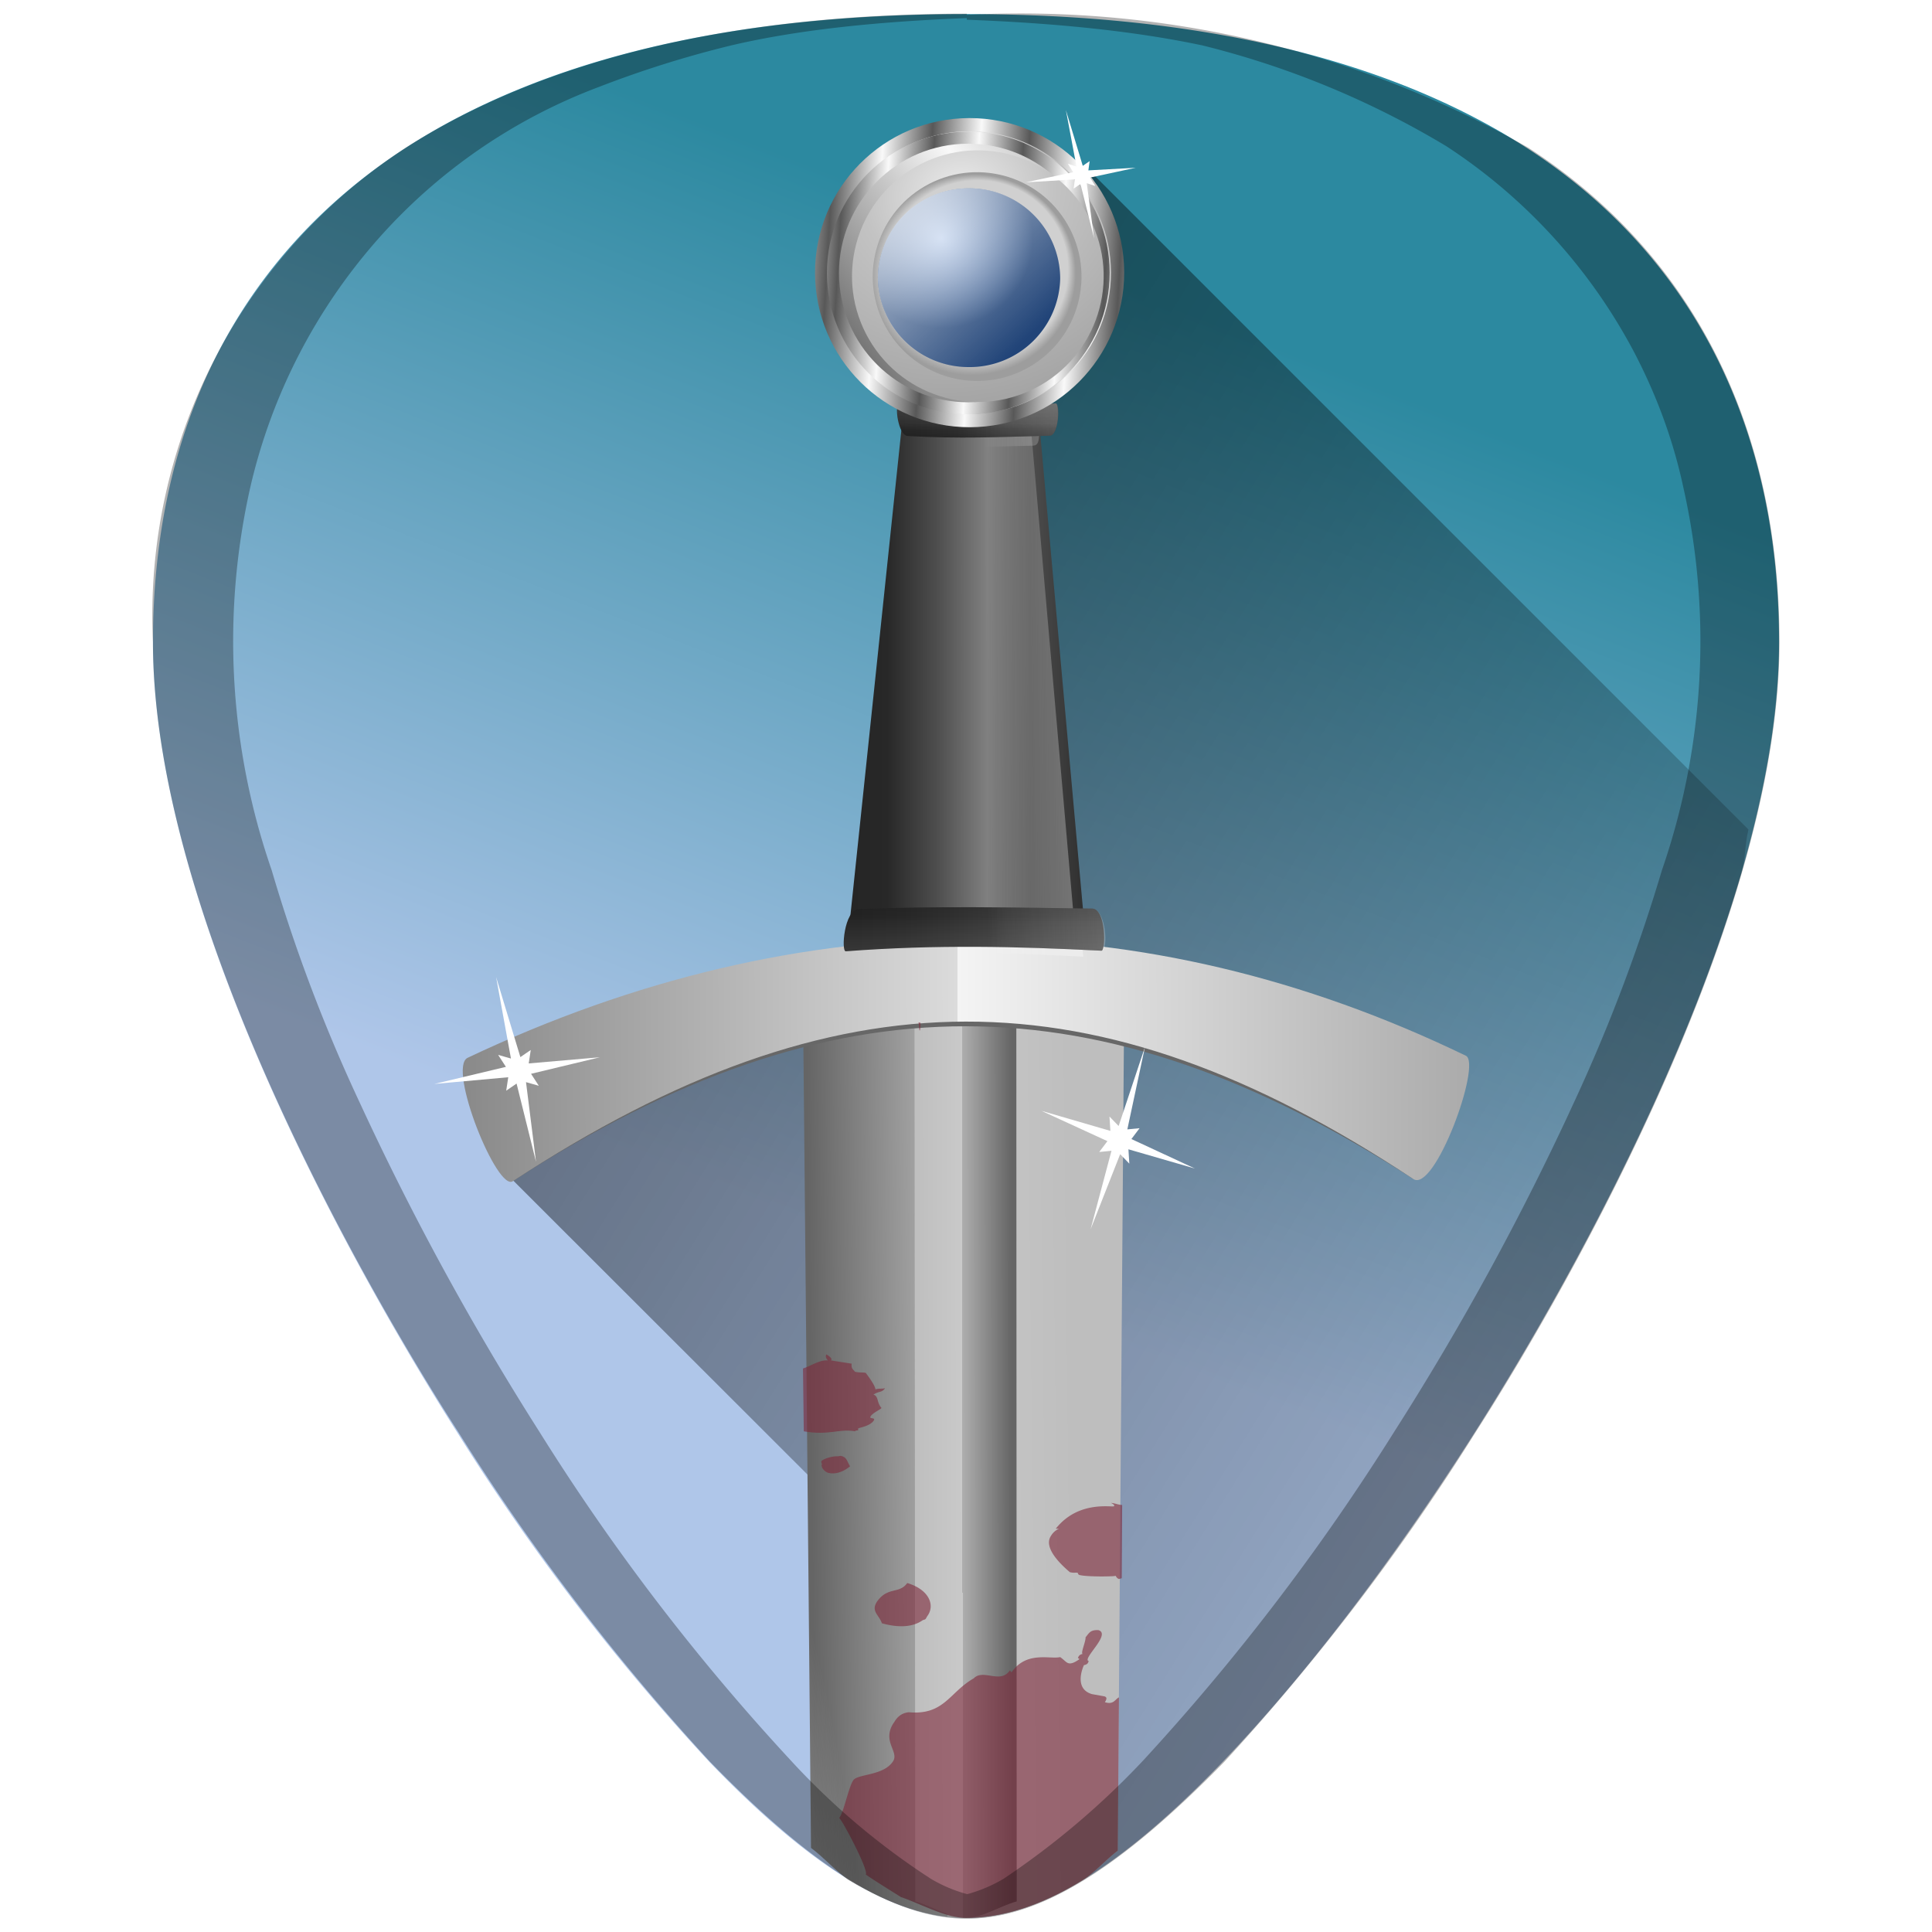 <?xml version="1.0" encoding="UTF-8" standalone="no"?>
<svg
   xmlns:dc="http://purl.org/dc/elements/1.1/"
   xmlns:cc="http://creativecommons.org/ns#"
   xmlns:rdf="http://www.w3.org/1999/02/22-rdf-syntax-ns#"
   xmlns:svg="http://www.w3.org/2000/svg"
   xmlns="http://www.w3.org/2000/svg"
   xmlns:xlink="http://www.w3.org/1999/xlink"
   xmlns:sodipodi="http://sodipodi.sourceforge.net/DTD/sodipodi-0.dtd"
   xmlns:inkscape="http://www.inkscape.org/namespaces/inkscape"
   width="48"
   height="48"
   version="1.1"
   id="svg229"
   sodipodi:docname="preferences-desktop-peripherals.svg"
   inkscape:version="0.92.4 (5da689c313, 2019-01-14)">
  <sodipodi:namedview
     pagecolor="#ffffff"
     bordercolor="#666666"
     borderopacity="1"
     objecttolerance="10"
     gridtolerance="10"
     guidetolerance="10"
     inkscape:pageopacity="0"
     inkscape:pageshadow="2"
     inkscape:window-width="1112"
     inkscape:window-height="480"
     id="namedview231"
     showgrid="false"
     inkscape:zoom="4.9166667"
     inkscape:cx="2.1355932"
     inkscape:cy="24"
     inkscape:window-x="0"
     inkscape:window-y="25"
     inkscape:window-maximized="0"
     inkscape:current-layer="svg229" />
  <defs
     id="defs155">
    <linearGradient
       id="l">
      <stop
         offset="0"
         stop-color="#afc6e9"
         id="stop4" />
      <stop
         offset="1"
         stop-color="#2c89a0"
         id="stop6" />
    </linearGradient>
    <linearGradient
       id="k">
      <stop
         offset="0"
         id="stop9" />
      <stop
         offset="1"
         stop-opacity="0"
         id="stop11" />
    </linearGradient>
    <linearGradient
       id="c">
      <stop
         offset="0"
         stop-color="#232323"
         id="stop14" />
      <stop
         offset=".23"
         stop-color="#282828"
         id="stop16" />
      <stop
         offset=".42"
         stop-color="#4d4d4d"
         id="stop18" />
      <stop
         offset=".62"
         stop-color="gray"
         id="stop20" />
      <stop
         offset=".79"
         stop-color="#4d4d4d"
         id="stop22" />
      <stop
         offset="1"
         stop-color="#2f2f2f"
         id="stop24" />
    </linearGradient>
    <linearGradient
       id="g">
      <stop
         offset="0"
         stop-color="#afc6e9"
         id="stop27" />
      <stop
         offset="1"
         stop-color="#214478"
         id="stop29" />
    </linearGradient>
    <linearGradient
       id="f">
      <stop
         offset="0"
         stop-color="#fff"
         id="stop32" />
      <stop
         offset="1"
         stop-color="#fff"
         stop-opacity="0"
         id="stop34" />
    </linearGradient>
    <linearGradient
       id="a">
      <stop
         offset="0"
         stop-color="#070000"
         id="stop37" />
      <stop
         offset="1"
         stop-opacity="0"
         id="stop39" />
    </linearGradient>
    <linearGradient
       id="b">
      <stop
         offset="0"
         stop-color="#585858"
         id="stop42" />
      <stop
         offset="1"
         stop-color="#f9f9f9"
         id="stop44" />
    </linearGradient>
    <linearGradient
       id="e">
      <stop
         offset="0"
         stop-color="#232323"
         id="stop47" />
      <stop
         offset=".23"
         stop-color="#282828"
         id="stop49" />
      <stop
         offset=".42"
         stop-color="#313131"
         id="stop51" />
      <stop
         offset=".62"
         stop-color="#3c3c3c"
         id="stop53" />
      <stop
         offset=".79"
         stop-color="#3a3a3a"
         id="stop55" />
      <stop
         offset="1"
         stop-color="#2f2f2f"
         id="stop57" />
    </linearGradient>
    <filter
       id="M">
      <feGaussianBlur
         stdDeviation="3.84"
         id="feGaussianBlur60" />
    </filter>
    <linearGradient
       id="F"
       y2="-20.3"
       xlink:href="#b"
       spreadMethod="reflect"
       gradientUnits="userSpaceOnUse"
       x2="508.53"
       y1="6.42"
       x1="471.39" />
    <linearGradient
       xlink:href="#b"
       id="H"
       gradientUnits="userSpaceOnUse"
       x1="503.4"
       y1="119.57"
       x2="513.08"
       y2="120.16"
       spreadMethod="reflect" />
    <radialGradient
       id="I"
       gradientUnits="userSpaceOnUse"
       cy="467.43"
       cx="287.41"
       gradientTransform="matrix(0.625,-2.139,1.873,0.547,-766.2,822.23)"
       r="17.14">
      <stop
         offset="0"
         stop-color="#ebebeb"
         id="stop65" />
      <stop
         offset=".34"
         stop-color="#c3c3c3"
         id="stop67" />
      <stop
         offset="1"
         stop-color="#9c9c9c"
         id="stop69" />
    </radialGradient>
    <radialGradient
       id="J"
       fx="293.79"
       fy="460.53"
       gradientUnits="userSpaceOnUse"
       cy="467.23"
       cx="299.56"
       gradientTransform="matrix(0.927,0.255,-0.262,0.951,144.12,-53.66)"
       r="17.14">
      <stop
         offset="0"
         stop-color="#d0d0d0"
         id="stop72" />
      <stop
         offset=".31"
         stop-color="#d0d0d0"
         id="stop74" />
      <stop
         offset=".7"
         stop-color="#d0d0d0"
         id="stop76" />
      <stop
         offset=".89"
         stop-color="#d0d0d0"
         id="stop78" />
      <stop
         offset="1"
         stop-color="#9d9d9d"
         id="stop80" />
    </radialGradient>
    <linearGradient
       id="s"
       y2="482.11"
       xlink:href="#c"
       gradientUnits="userSpaceOnUse"
       x2="1019.9"
       gradientTransform="matrix(0.134,0,0,0.134,-109.72,-47.58)"
       y1="482.11"
       x1="972.44" />
    <linearGradient
       id="t"
       y2="483.14"
       xlink:href="#d"
       gradientUnits="userSpaceOnUse"
       x2="1001.7"
       y1="482.62"
       x1="1052.1" />
    <linearGradient
       id="d">
      <stop
         offset="0"
         stop-color="#fff"
         id="stop85" />
      <stop
         offset="1"
         stop-color="#fff"
         stop-opacity="0"
         id="stop87" />
    </linearGradient>
    <linearGradient
       id="j"
       y2="368.74"
       gradientUnits="userSpaceOnUse"
       x2="229.33"
       gradientTransform="matrix(10.04 -.004 -.012 -2.95 -1756.9 2607)"
       y1="368.74"
       x1="222.36">
      <stop
         offset="0"
         stop-color="#656565"
         id="stop90" />
      <stop
         offset=".5"
         stop-color="#aeaeae"
         id="stop92" />
      <stop
         offset=".5"
         stop-color="#c9c9c9"
         id="stop94" />
      <stop
         offset="1"
         stop-color="#bebebe"
         id="stop96" />
    </linearGradient>
    <radialGradient
       id="i"
       gradientUnits="userSpaceOnUse"
       cy="936.55"
       cx="453.26"
       gradientTransform="matrix(.093 -0 .002 .644 14.32 -538.24)"
       r="42.86">
      <stop
         offset="0"
         stop-color="#fff"
         id="stop99" />
      <stop
         offset="1"
         stop-color="#fff"
         stop-opacity="0"
         id="stop101" />
    </radialGradient>
    <linearGradient
       id="h"
       y2="368.74"
       gradientUnits="userSpaceOnUse"
       x2="229.33"
       gradientTransform="matrix(-.353 0 -0 -.158 143.72 148.41)"
       y1="368.74"
       x1="222.36">
      <stop
         offset="0"
         stop-color="#656565"
         id="stop104" />
      <stop
         offset=".5"
         stop-color="#aeaeae"
         id="stop106" />
      <stop
         offset=".5"
         stop-color="#c9c9c9"
         id="stop108" />
      <stop
         offset="1"
         stop-color="#bebebe"
         id="stop110" />
    </linearGradient>
    <linearGradient
       id="r"
       y2="326.26"
       gradientUnits="userSpaceOnUse"
       x2="711.48"
       gradientTransform="matrix(-0.061,1.4e-4,1.4e-4,0.061,54.66,6.5)"
       y1="326.26"
       x1="302.02">
      <stop
         offset="0"
         stop-color="#acacac"
         id="stop113" />
      <stop
         offset=".5"
         stop-color="#f4f4f4"
         id="stop115" />
      <stop
         offset=".5"
         stop-color="#dbdbdb"
         id="stop117" />
      <stop
         offset="1"
         stop-color="#888"
         id="stop119" />
    </linearGradient>
    <linearGradient
       xlink:href="#e"
       id="B"
       gradientUnits="userSpaceOnUse"
       gradientTransform="matrix(2.214,0,0,2.214,-1700.1,-899.37)"
       x1="972.44"
       y1="482.11"
       x2="1019.9"
       y2="482.11" />
    <linearGradient
       id="y"
       y2="436.52"
       xlink:href="#d"
       gradientUnits="userSpaceOnUse"
       x2="995.75"
       gradientTransform="matrix(2.214,0,0,2.214,-1700.1,-899.37)"
       y1="396.92"
       x1="995.2" />
    <linearGradient
       xlink:href="#d"
       id="C"
       gradientUnits="userSpaceOnUse"
       gradientTransform="matrix(2.214,0,0,2.214,-1700.1,-899.37)"
       x1="1089.3"
       y1="476.36"
       x2="996.27"
       y2="482.11" />
    <linearGradient
       id="A"
       y2="435.53"
       gradientUnits="userSpaceOnUse"
       x2="995.92"
       gradientTransform="matrix(2.214,0,0,2.214,-1700.1,-899.37)"
       y1="447.69"
       x1="995.89">
      <stop
         offset="0"
         id="stop125" />
      <stop
         offset="1"
         stop-opacity="0"
         id="stop127" />
    </linearGradient>
    <linearGradient
       id="D"
       y2="526.31"
       xlink:href="#d"
       gradientUnits="userSpaceOnUse"
       x2="995.23"
       gradientTransform="matrix(2.214,0,0,2.214,-1700.1,-899.37)"
       y1="597.41"
       x1="994.86" />
    <linearGradient
       id="E"
       y2="527.18"
       gradientUnits="userSpaceOnUse"
       x2="995.06"
       gradientTransform="matrix(2.214,0,0,2.214,-1700.1,-899.37)"
       y1="496.04"
       x1="995.2">
      <stop
         offset="0"
         id="stop131" />
      <stop
         offset="1"
         stop-opacity="0"
         id="stop133" />
    </linearGradient>
    <linearGradient
       xlink:href="#b"
       id="G"
       gradientUnits="userSpaceOnUse"
       x1="503.4"
       y1="119.57"
       x2="513.08"
       y2="120.16"
       spreadMethod="reflect" />
    <linearGradient
       xlink:href="#d"
       id="u"
       gradientUnits="userSpaceOnUse"
       x1="1052.1"
       y1="482.62"
       x2="1001.7"
       y2="483.14" />
    <linearGradient
       xlink:href="#d"
       id="v"
       gradientUnits="userSpaceOnUse"
       x1="1052.1"
       y1="482.62"
       x2="1001.7"
       y2="483.14" />
    <linearGradient
       xlink:href="#d"
       id="w"
       gradientUnits="userSpaceOnUse"
       x1="1052.1"
       y1="482.62"
       x2="1001.7"
       y2="483.14" />
    <linearGradient
       xlink:href="#e"
       id="x"
       gradientUnits="userSpaceOnUse"
       gradientTransform="matrix(2.214,0,0,2.214,-1700.1,-899.37)"
       x1="972.44"
       y1="482.11"
       x2="1019.9"
       y2="482.11" />
    <linearGradient
       xlink:href="#d"
       id="z"
       gradientUnits="userSpaceOnUse"
       gradientTransform="matrix(2.214,0,0,2.214,-1700.1,-899.37)"
       x1="1089.3"
       y1="476.36"
       x2="996.27"
       y2="482.11" />
    <linearGradient
       xlink:href="#f"
       id="L"
       x1="23.37"
       y1="8.16"
       x2="24.72"
       y2="9.53"
       gradientUnits="userSpaceOnUse"
       gradientTransform="matrix(2.271,0,0,2.271,-30.51,-13.35)" />
    <radialGradient
       xlink:href="#g"
       id="K"
       cx="23.73"
       cy="8.48"
       fx="23.73"
       fy="8.48"
       r="1"
       gradientTransform="matrix(2.273,0.107,-0.105,2.228,-29.66,-15.51)"
       gradientUnits="userSpaceOnUse" />
    <linearGradient
       xlink:href="#h"
       id="q"
       gradientUnits="userSpaceOnUse"
       gradientTransform="matrix(-0.353,3.3e-4,-1.2e-4,-0.158,103.72,148.41)"
       x1="222.36"
       y1="368.74"
       x2="229.33"
       y2="368.74" />
    <radialGradient
       xlink:href="#i"
       id="p"
       gradientUnits="userSpaceOnUse"
       gradientTransform="matrix(0.093,-1.4e-4,0.002,0.644,-25.68,-538.24)"
       cx="453.26"
       cy="936.55"
       r="42.86" />
    <linearGradient
       xlink:href="#j"
       id="o"
       gradientUnits="userSpaceOnUse"
       gradientTransform="matrix(0.936,-0.002,-0.002,-0.179,-186.54,164.71)"
       x1="222.36"
       y1="368.74"
       x2="229.33"
       y2="368.74" />
    <filter
       id="N">
      <feGaussianBlur
         stdDeviation="3.84"
         id="feGaussianBlur147" />
    </filter>
    <filter
       id="O">
      <feGaussianBlur
         stdDeviation="3.84"
         id="feGaussianBlur150" />
    </filter>
    <linearGradient
       xlink:href="#k"
       id="n"
       gradientUnits="userSpaceOnUse"
       x1="13.68"
       y1="11.46"
       x2="53.82"
       y2="36.52" />
    <linearGradient
       xlink:href="#l"
       id="m"
       x1="3.8"
       y1="24"
       x2="12.75"
       y2="1.16"
       gradientUnits="userSpaceOnUse" />
  </defs>
  <path
     d="m 24,0.35 c -5.83,0 -10.52,1.12 -13.93,3.33 -4.1,2.66 -6.27,6.9 -6.27,12.27 0,7.23 5.8,16.88 7.58,19.67 a 54.48,54.48 0 0 0 6.25,8.16 c 2.54,2.64 4.57,3.87 6.37,3.87 1.8,0 3.83,-1.23 6.37,-3.87 2,-2.08 4.22,-4.97 6.25,-8.16 C 38.4,32.83 44.2,23.18 44.2,15.95 44.2,10.58 42.04,6.34 37.94,3.68 34.52,1.47 29.84,0.35 24,0.35 Z"
     id="path157"
     style="fill:url(#m)"
     inkscape:connector-curvature="0" />
  <path
     d="m 24,47.65 c 0.9,0 1.86,-0.3 2.9,-0.94 1.06,-0.64 2.2,-1.61 3.47,-2.93 2,-2.08 4.22,-4.97 6.25,-8.16 0.89,-1.4 2.79,-4.5 4.46,-8.17 0.83,-1.83 1.61,-3.8 2.19,-5.77 0.1,-0.37 0.08,-0.7 0.17,-1.07 L 27.07,4.24 24.6,7.3 l -0.1,11.37 -2.67,5.37 -3.52,1.48 -5.56,3.81 10.91,10.9 z"
     id="path159"
     style="opacity:0.51;fill:url(#n)"
     inkscape:connector-curvature="0" />
  <path
     d="m 20.15,45.91 c 0.3,0.22 0.66,0.62 0.94,0.8 1.05,0.63 2.01,0.94 2.91,0.94 0.9,0 1.86,-0.3 2.9,-0.94 0.27,-0.16 0.6,-0.53 0.87,-0.73 l 0.16,-21.03 -7.98,0.02 z"
     id="path161"
     style="fill:url(#o)"
     inkscape:connector-curvature="0" />
  <path
     d="m 20.15,45.91 c 0.3,0.22 0.66,0.62 0.94,0.8 1.05,0.63 2.01,0.94 2.91,0.94 0.9,0 1.86,-0.3 2.9,-0.94 0.27,-0.16 0.6,-0.53 0.87,-0.73 l 0.16,-21.03 -7.98,0.02 z"
     id="path163"
     style="fill:url(#p)"
     inkscape:connector-curvature="0" />
  <path
     d="m 22.74,47.24 c 0.42,0.12 0.87,0.41 1.26,0.41 0.4,0 0.85,-0.3 1.26,-0.41 L 25.25,24.96 h -2.53 z"
     id="path165"
     style="fill:url(#q)"
     inkscape:connector-curvature="0" />
  <path
     d="m 36.42,26.35 -1.31,2.94 c -7.8,-5.03 -14.38,-5.1 -22.36,0.05 L 11.63,26.4 c 8.31,-3.94 16.77,-3.93 24.79,-0.05 z"
     id="path167"
     inkscape:connector-curvature="0"
     style="fill:#676767" />
  <path
     d="m 36.42,26.23 c 0.4,0.2 -0.78,3.43 -1.31,3.06 -7.89,-5.22 -14.3,-5.22 -22.36,0.05 -0.38,0.32 -1.65,-2.82 -1.13,-3.06 8.32,-3.94 16.78,-3.93 24.8,-0.05 z"
     id="path169"
     style="fill:url(#r)"
     inkscape:connector-curvature="0" />
  <path
     d="m 21.08,23.2 1.38,-13.14 c 1.11,0.25 2.22,0.1 3.32,0 l 1.18,13.13 z"
     id="path171"
     style="fill:url(#s)"
     inkscape:connector-curvature="0" />
  <g
     transform="matrix(0.134,0,0,0.134,-109.72,-47.58)"
     id="g179"
     style="fill:url(#t);stroke-width:11.14">
    <path
       d="m 974.46,530.21 10.54,-98 c 9.37,4.22 17.19,2.59 24.75,0 l 8.58,98 z"
       id="path173"
       style="fill:url(#u)"
       inkscape:connector-curvature="0" />
    <path
       d="m 972.66,532.45 c 0.42,-3 -0.33,-7.64 2.4,-7.75 14.61,-0.56 28.32,-0.24 42.93,0 2.59,0.07 1.18,5.15 1.68,7.75 -15.48,-0.81 -30.3,-1.23 -47.01,0 z"
       id="path175"
       style="fill:url(#v)"
       inkscape:connector-curvature="0" />
    <path
       d="m 982.69,431.76 c 0.28,3 -0.22,5.83 1.58,5.94 9.61,0.56 16.51,0.24 26.13,0 1.7,-0.06 0.77,-3.34 1.1,-5.94 -10.19,0.81 -17.82,1.23 -28.81,0 z"
       id="path177"
       style="fill:url(#w)"
       inkscape:connector-curvature="0" />
  </g>
  <g
     id="g189"
     style="stroke-width:11.14">
    <path
       d="m 475.91,56.67 c -2,0.23 -0.48,12.91 3.49,13.16 21.29,1.24 36.58,0.52 57.86,0 3.77,-0.15 4.22,-13.16 2.45,-13.16 -22.56,1.8 -39.46,2.73 -63.8,0 z"
       transform="matrix(0.061,-1.4e-4,1.4e-4,0.061,-6.7,6.64)"
       id="path181"
       style="fill:url(#x)"
       inkscape:connector-curvature="0" />
    <path
       d="m 475.91,56.67 c -1.88,0.12 -0.48,12.91 3.49,13.16 21.29,1.24 36.58,0.52 57.86,0 3.77,-0.15 3.79,-13.27 2.45,-13.16 -22.56,1.8 -39.46,2.73 -63.8,0 z"
       transform="matrix(0.061,-1.4e-4,1.4e-4,0.061,-6.7,6.64)"
       id="path183"
       style="fill:url(#y)"
       inkscape:connector-curvature="0" />
    <path
       d="m 475.91,56.67 c -1.88,0.23 -0.48,12.91 3.49,13.16 21.29,1.24 36.58,0.52 57.86,0 3.77,-0.15 4.22,-13.27 2.45,-13.16 -22.56,1.8 -39.46,2.73 -63.8,0 z"
       transform="matrix(0.061,-1.4e-4,1.4e-4,0.061,-6.7,6.64)"
       id="path185"
       style="fill:url(#z)"
       inkscape:connector-curvature="0" />
    <path
       d="m 475.91,56.67 c -2.2,-0.1 -0.48,12.91 3.49,13.16 21.29,1.24 36.58,0.52 57.86,0 3.77,-0.15 4.66,-13.27 2.45,-13.16 -22.56,1.8 -39.46,2.73 -63.8,0 z"
       transform="matrix(0.061,-1.4e-4,1.4e-4,0.061,-6.7,6.64)"
       id="path187"
       style="fill:url(#A)"
       inkscape:connector-curvature="0" />
  </g>
  <g
     id="g199"
     style="stroke-width:11.14">
    <path
       d="m 453.7,279.64 c -1.97,0.27 -0.73,-16.91 5.3,-17.16 32.36,-1.24 62.72,-0.52 95.08,0 5.72,0.15 5.52,17.4 3.72,17.16 -34.3,-1.8 -67.1,-2.73 -104.1,0 z"
       transform="matrix(0.061,-1.4e-4,1.4e-4,0.061,-6.7,6.64)"
       id="path191"
       style="fill:url(#B)"
       inkscape:connector-curvature="0" />
    <path
       d="m 453.7,279.64 c -1.97,0.09 -0.73,-16.91 5.3,-17.16 32.36,-1.24 62.72,-0.52 95.08,0 5.72,0.15 6.62,17.4 3.72,17.16 -34.3,-1.8 -67.1,-2.73 -104.1,0 z"
       transform="matrix(0.061,-1.4e-4,1.4e-4,0.061,-6.7,6.64)"
       id="path193"
       style="fill:url(#C)"
       inkscape:connector-curvature="0" />
    <path
       d="m 453.7,279.64 c -2.15,0.09 -0.73,-16.91 5.3,-17.16 32.36,-1.24 62.72,-0.52 95.08,0 5.72,0.15 6.07,17.04 3.72,17.16 -34.3,-1.8 -67.1,-2.73 -104.1,0 z"
       transform="matrix(0.061,-1.4e-4,1.4e-4,0.061,-6.7,6.64)"
       id="path195"
       style="fill:url(#D)"
       inkscape:connector-curvature="0" />
    <path
       d="m 453.7,279.64 c -1.79,0.27 -0.73,-16.91 5.3,-17.16 32.36,-1.24 62.72,-0.52 95.08,0 5.72,0.15 5.89,17.4 3.72,17.16 -34.3,-1.8 -67.1,-2.73 -104.1,0 z"
       transform="matrix(0.061,-1.4e-4,1.4e-4,0.061,-6.7,6.64)"
       id="path197"
       style="fill:url(#E)"
       inkscape:connector-curvature="0" />
  </g>
  <g
     id="g213"
     style="stroke-width:11.14">
    <g
       transform="matrix(0.146,-3.3e-4,3.3e-4,0.146,-131.58,-46.37)"
       id="g205"
       style="stroke-width:2.63;stroke-linecap:round;stroke-linejoin:round">
      <circle
         transform="matrix(0.855,0,0,0.855,637.03,376.54)"
         cx="501.02"
         cy="-11.85"
         r="29.45"
         id="circle201"
         style="fill:url(#F);stroke:url(#G)" />
      <circle
         transform="matrix(0.782,0,0,0.782,673.38,375.73)"
         cx="501.02"
         cy="-11.85"
         r="29.45"
         id="circle203"
         style="fill:none;stroke:url(#H)" />
    </g>
    <g
       transform="matrix(0.061,-1.4e-4,1.4e-4,0.061,-6.65,7.06)"
       id="g211">
      <circle
         transform="matrix(1.495,2.589,-2.589,1.495,1266.939,-1476.432)"
         cx="300"
         cy="466.65"
         r="17.14"
         id="circle207"
         style="fill:url(#I)" />
      <circle
         transform="matrix(1.24,2.148,-2.148,1.24,1137.358,-1224.969)"
         cx="300"
         cy="466.65"
         r="17.14"
         id="circle209"
         style="fill:url(#J)" />
    </g>
  </g>
  <path
     d="m 26.34,6.92 a 2.25,2.25 0 0 1 -2.29,2.2 2.25,2.25 0 0 1 -2.24,-2.24 2.25,2.25 0 0 1 2.29,-2.2 2.25,2.25 0 0 1 2.24,2.24 z"
     id="path215"
     style="fill:url(#K);fill-rule:evenodd"
     inkscape:connector-curvature="0" />
  <path
     d="m 26.34,6.92 a 2.24,2.24 0 0 1 -2.29,2.2 2.24,2.24 0 0 1 -2.24,-2.24 2.24,2.24 0 0 1 2.29,-2.2 2.24,2.24 0 0 1 2.24,2.24 z"
     id="path217"
     style="opacity:0.66;fill:url(#L);fill-rule:evenodd"
     inkscape:connector-curvature="0" />
  <path
     d="m 27.6,37.34 c 0,0 0.1,0.04 0.08,0.08 -0.03,0.04 -0.88,-0.16 -1.45,0.56 h 0.08 a 0.44,0.44 0 0 0 -0.2,0.18 c -0.2,0.3 0.27,0.73 0.47,0.9 0.12,0.03 0.14,0 0.2,0.02 0,0 0,0.04 0.04,0.05 0.18,0.05 0.89,0.04 0.9,0.02 0,0 0.02,0.06 0.08,0.08 l 0.07,-0.02 0.01,-1.82 c -0.09,0 -0.2,-0.05 -0.28,-0.05 z m -6.8,-1.16 c -0.15,0 -0.35,0.07 -0.39,0.12 -0.02,0.04 0.03,0.07 0,0.1 0.01,0.1 0.1,0.17 0.16,0.19 0.18,0.05 0.38,-0.02 0.55,-0.16 -0.07,-0.11 -0.08,-0.22 -0.2,-0.25 -0.04,-0.02 -0.06,0 -0.11,0 z m 1.74,3.15 c -0.2,0.28 -0.48,0.08 -0.75,0.46 -0.16,0.24 0.05,0.33 0.12,0.54 0.36,0.1 0.74,0.12 1.02,-0.08 0.08,-0.02 0.06,-0.02 0.11,-0.1 0.2,-0.27 0.04,-0.66 -0.5,-0.82 z m -2.01,-5.68 c -0.03,0.06 0,0.11 0.04,0.15 -0.2,-0.02 -0.41,0.13 -0.62,0.2 l 0.02,1.56 c 0.62,0.11 0.88,-0.07 1.27,0 0.03,-0.03 0.08,-0.02 0.08,-0.02 v -0.05 c 0.06,-0.03 0.3,-0.06 0.39,-0.2 0.05,-0.08 -0.13,-0.03 -0.08,-0.1 0.05,-0.09 0.25,-0.17 0.27,-0.21 -0.12,-0.13 -0.07,-0.3 -0.2,-0.33 0.15,-0.1 0.2,-0.04 0.29,-0.16 -0.09,0.02 -0.16,0 -0.24,0.03 0,-0.1 -0.24,-0.41 -0.24,-0.41 -0.06,-0.02 -0.15,0 -0.27,-0.03 -0.03,-0.05 -0.1,-0.07 -0.08,-0.2 L 20.65,33.8 c 0.02,-0.04 0,-0.08 -0.12,-0.15 z m 2.29,-8.25 c 0.02,0.09 0.01,0.17 0.03,0.21 0.02,-0.05 0.02,-0.13 0.02,-0.2 z m -0.44,21.73 c 0.54,0.19 1.12,0.52 1.62,0.52 0.9,0 1.86,-0.3 2.9,-0.94 0.27,-0.16 0.6,-0.53 0.87,-0.73 l 0.03,-3.81 c -0.1,0.05 -0.13,0.19 -0.35,0.12 0.08,-0.12 0.02,-0.14 -0.04,-0.15 l -0.28,-0.05 c -0.48,-0.14 -0.2,-0.72 -0.2,-0.72 0.1,-0.02 0.1,-0.06 0.12,-0.1 -0.18,-0.05 0.57,-0.67 0.24,-0.77 -0.2,-0.01 -0.23,0.07 -0.32,0.18 0.01,0.1 -0.13,0.4 -0.07,0.41 -0.09,0.02 -0.1,0.06 -0.12,0.1 l 0.04,0.03 c -0.14,0.1 -0.22,0.12 -0.28,0.1 -0.06,-0.02 -0.1,-0.08 -0.2,-0.15 -0.25,0.06 -0.84,-0.16 -1.21,0.38 L 25.09,41.5 c -0.24,0.35 -0.66,-0.05 -0.9,0.2 -0.6,0.34 -0.73,0.92 -1.61,0.84 -0.2,0.02 -0.3,0.14 -0.36,0.24 -0.34,0.48 0.14,0.74 -0.04,0.99 -0.24,0.35 -0.87,0.3 -0.98,0.46 -0.1,0.14 -0.21,0.66 -0.31,0.87 a 0.9,0.9 0 0 1 -0.04,0.07 c 0.06,0.02 0.74,1.3 0.66,1.4 0.07,0.06 0.52,0.34 0.87,0.56 z"
     style="font-weight:400;font-size:26.09px;line-height:125%;font-family:'WC Rhesus A Bta';-inkscape-font-specification:'WC Rhesus A Bta';text-align:start;letter-spacing:0;word-spacing:0;opacity:0.6;fill:#7e283b"
     font-weight="400"
     font-size="26.09"
     letter-spacing="0"
     word-spacing="0"
     id="path219"
     inkscape:connector-curvature="0" />
  <path
     style="color:#000000;overflow:visible;fill:#ffffff;marker:none;filter:url(#M);enable-background:accumulate"
     transform="matrix(0.001,0.029,-0.027,-0.002,16.9,23.3)"
     d="m 142.37,165.4 -11.69,-2.32 10.47,68.42 -19.23,-66.6 -9.79,6.8 2.31,-11.7 -69.05,11.1 67.23,-19.85 -6.79,-9.8 11.69,2.31 -9.84,-65.9 18.6,64.08 9.79,-6.79 -2.31,11.7 67.79,-6.7 -65.97,15.45 z"
     overflow="visible"
     id="path221"
     inkscape:connector-curvature="0" />
  <path
     style="color:#000000;overflow:visible;fill:#ffffff;marker:none;filter:url(#N);enable-background:accumulate"
     transform="matrix(9.2e-4,0.02,-0.018,-0.002,29.52,2.17)"
     d="m 142.37,165.4 -11.69,-2.32 10.47,68.42 -19.23,-66.6 -9.79,6.8 2.31,-11.7 -69.05,11.1 67.23,-19.85 -6.79,-9.8 11.69,2.31 -9.84,-65.9 18.6,64.08 9.79,-6.79 -2.31,11.7 67.79,-6.7 -65.97,15.45 z"
     overflow="visible"
     id="path223"
     inkscape:connector-curvature="0" />
  <path
     style="color:#000000;overflow:visible;fill:#ffffff;marker:none;filter:url(#O);enable-background:accumulate"
     transform="matrix(-0.013,0.026,-0.022,-0.015,32.8,27.4)"
     d="m 142.37,165.4 -11.69,-2.32 10.47,68.42 -19.23,-66.6 -9.79,6.8 2.31,-11.7 -69.05,11.1 67.23,-19.85 -6.79,-9.8 11.69,2.31 -9.84,-65.9 18.6,64.08 9.79,-6.79 -2.31,11.7 67.79,-6.7 -65.97,15.45 z"
     overflow="visible"
     id="path225"
     inkscape:connector-curvature="0" />
  <path
     d="m 24.02,0.34 c -5.82,0 -10.5,1.14 -13.94,3.33 A 13.87,13.87 0 0 0 3.8,15.95 c 0,7.22 5.82,16.9 7.6,19.65 a 55.85,55.85 0 0 0 6.24,8.17 c 2.57,2.64 4.57,3.9 6.38,3.9 1.82,0 3.82,-1.26 6.4,-3.9 a 55.85,55.85 0 0 0 6.23,-8.17 c 1.77,-2.75 7.56,-12.43 7.56,-19.65 0,-5.37 -2.16,-9.64 -6.24,-12.28 A 25.51,25.51 0 0 0 24.02,0.37 Z m 0,0.15 c 2.12,0.08 4.12,0.27 5.86,0.64 a 22,22 0 0 1 6.05,2.5 13.8,13.8 0 0 1 4.68,5.14 c 0.53,1.02 0.95,2.12 1.21,3.33 a 17.42,17.42 0 0 1 -0.53,9.52 42.41,42.41 0 0 1 -2.19,5.78 68,68 0 0 1 -4.46,8.17 55.85,55.85 0 0 1 -6.23,8.16 20.05,20.05 0 0 1 -3.48,2.95 3.63,3.63 0 0 1 -0.9,0.38 3.63,3.63 0 0 1 -0.9,-0.38 A 18,18 0 0 1 19.64,43.73 54.46,54.46 0 0 1 13.4,35.57 69.54,69.54 0 0 1 8.94,27.4 40.6,40.6 0 0 1 6.75,21.62 17.39,17.39 0 0 1 6.22,12.1 14.1,14.1 0 0 1 9.4,5.93 13.8,13.8 0 0 1 14.88,2.16 26.3,26.3 0 0 1 18.16,1.13 c 1.74,-0.41 3.78,-0.6 5.86,-0.68 z"
     id="path227"
     inkscape:connector-curvature="0"
     style="opacity:0.3" />
</svg>
